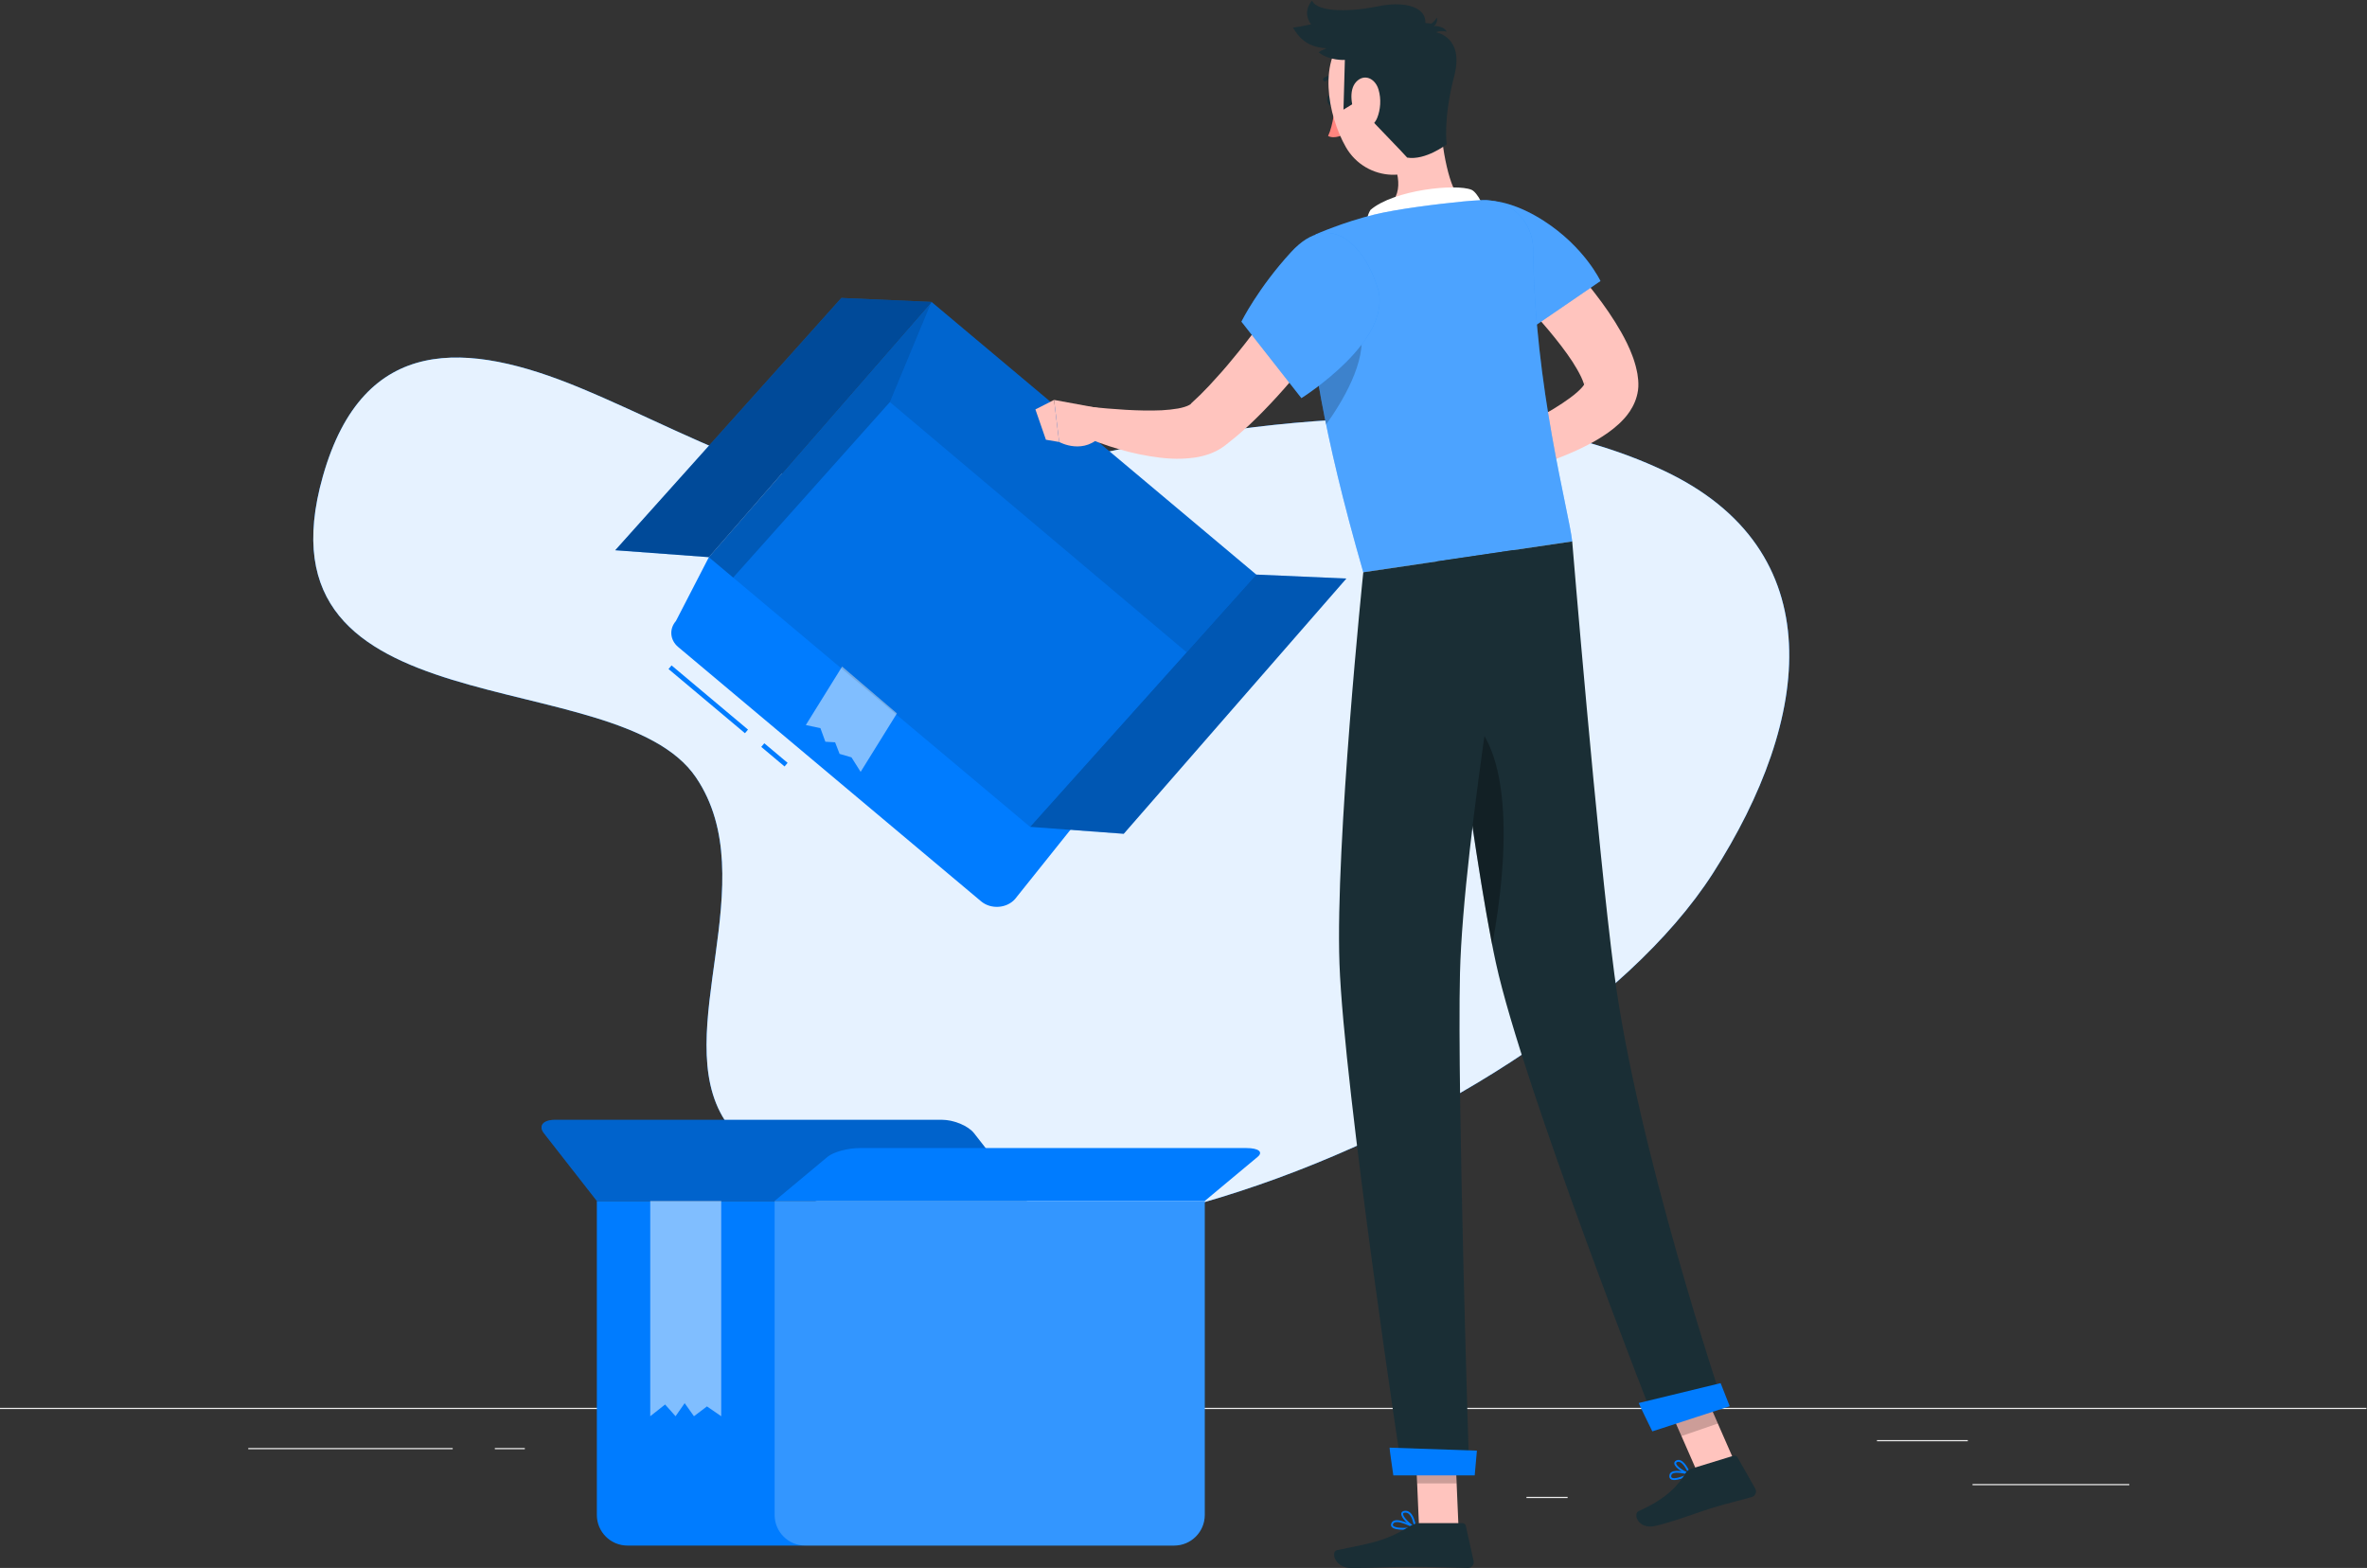 <?xml version="1.0" encoding="UTF-8" standalone="no"?>
<!-- Created with Inkscape (http://www.inkscape.org/) -->

<svg
   version="1.1"
   id="svg132"
   width="666.667"
   height="441.576"
   viewBox="0 0 666.667 441.576"
   xmlns="http://www.w3.org/2000/svg"
   xmlns:svg="http://www.w3.org/2000/svg">
  <rect x="0" y="0" width="666.667" height="441.576" fill="#333333" stroke="none"/>
  <defs
     id="defs136">
    <clipPath
       clipPathUnits="userSpaceOnUse"
       id="clipPath304">
      <path
         d="M 0,500 H 500 V 0 H 0 Z"
         id="path302" />
    </clipPath>
    <clipPath
       clipPathUnits="userSpaceOnUse"
       id="clipPath316">
      <path
         d="M 66.192,339.51 H 378.05 V 153.884 H 66.192 Z"
         id="path314" />
    </clipPath>
    <clipPath
       clipPathUnits="userSpaceOnUse"
       id="clipPath344">
      <path
         d="M 0,500 H 500 V 0 H 0 Z"
         id="path342" />
    </clipPath>
    <clipPath
       clipPathUnits="userSpaceOnUse"
       id="clipPath360">
      <path
         d="M 114.415,178.459 H 216.991 V 161.31 H 114.415 Z"
         id="path358" />
    </clipPath>
    <clipPath
       clipPathUnits="userSpaceOnUse"
       id="clipPath380">
      <path
         d="m 163.67,161.31 h 90.883 V 88.504 H 163.67 Z"
         id="path378" />
    </clipPath>
    <clipPath
       clipPathUnits="userSpaceOnUse"
       id="clipPath396">
      <path
         d="m 137.389,161.31 h 15 v -45.482 h -15 z"
         id="path394" />
    </clipPath>
    <clipPath
       clipPathUnits="userSpaceOnUse"
       id="clipPath420">
      <path
         d="M 0,500 H 500 V 0 H 0 Z"
         id="path418" />
    </clipPath>
    <clipPath
       clipPathUnits="userSpaceOnUse"
       id="clipPath432">
      <path
         d="m 170.263,274.218 h 19.251 v -22.247 h -19.251 z"
         id="path430" />
    </clipPath>
    <clipPath
       clipPathUnits="userSpaceOnUse"
       id="clipPath448">
      <path
         d="M 149.778,351.259 H 265.433 V 240.35 H 149.778 Z"
         id="path446" />
    </clipPath>
    <clipPath
       clipPathUnits="userSpaceOnUse"
       id="clipPath468">
      <path
         d="m 217.65,293.653 h 66.82 v -54.766 h -66.82 z"
         id="path466" />
    </clipPath>
    <clipPath
       clipPathUnits="userSpaceOnUse"
       id="clipPath488">
      <path
         d="m 129.995,352.096 h 66.819 v -54.765 h -66.819 z"
         id="path486" />
    </clipPath>
    <clipPath
       clipPathUnits="userSpaceOnUse"
       id="clipPath504">
      <path
         d="m 188.025,351.259 h 77.408 v -74.021 h -77.408 z"
         id="path502" />
    </clipPath>
    <clipPath
       clipPathUnits="userSpaceOnUse"
       id="clipPath520">
      <path
         d="m 149.778,351.259 h 47.036 v -58.236 h -47.036 z"
         id="path518" />
    </clipPath>
    <clipPath
       clipPathUnits="userSpaceOnUse"
       id="clipPath604">
      <path
         d="m 305.674,372.687 h 32.489 v -28.164 h -32.489 z"
         id="path602" />
    </clipPath>
    <clipPath
       clipPathUnits="userSpaceOnUse"
       id="clipPath624">
      <path
         d="m 276.474,372.779 h 55.717 V 294.14 h -55.717 z"
         id="path622" />
    </clipPath>
    <clipPath
       clipPathUnits="userSpaceOnUse"
       id="clipPath640">
      <path
         d="m 276.918,346.374 h 10.801 v -21.001 h -10.801 z"
         id="path638" />
    </clipPath>
    <clipPath
       clipPathUnits="userSpaceOnUse"
       id="clipPath656">
      <path
         d="m 299.005,111.593 h 8.772 v -9.958 h -8.772 z"
         id="path654" />
    </clipPath>
    <clipPath
       clipPathUnits="userSpaceOnUse"
       id="clipPath672">
      <path
         d="M 351.164,123.679 H 362.97 V 111.64 h -11.806 z"
         id="path670" />
    </clipPath>
    <clipPath
       clipPathUnits="userSpaceOnUse"
       id="clipPath716">
      <path
         d="m 307.656,265.177 h 10.05 v -49.81 h -10.05 z"
         id="path714" />
    </clipPath>
    <clipPath
       clipPathUnits="userSpaceOnUse"
       id="clipPath748">
      <path
         d="m 262.295,365.855 h 29.212 v -34.918 h -29.212 z"
         id="path746" />
    </clipPath>
  </defs>
  <g
     id="g140"
     transform="matrix(1.333,0,0,-1.333,0,553.259)">
    <path
       d="m 0,117.352 h 500 v 0.249 H 0 Z"
       style="fill:#ececec;fill-opacity:1;fill-rule:nonzero;stroke:none"
       id="path142" />
    <path
       d="m 416.779,101.256 h 33.122 v 0.249 h -33.122 z"
       style="fill:#ececec;fill-opacity:1;fill-rule:nonzero;stroke:none"
       id="path144" />
    <path
       d="m 322.527,98.542 h 8.693 v 0.25 h -8.693 z"
       style="fill:#ececec;fill-opacity:1;fill-rule:nonzero;stroke:none"
       id="path146" />
    <path
       d="m 396.586,110.542 h 19.192 v 0.25 h -19.192 z"
       style="fill:#ececec;fill-opacity:1;fill-rule:nonzero;stroke:none"
       id="path148" />
    <path
       d="m 52.459,108.861 h 43.193 v 0.25 H 52.459 Z"
       style="fill:#ececec;fill-opacity:1;fill-rule:nonzero;stroke:none"
       id="path150" />
    <path
       d="m 104.556,108.861 h 6.333 v 0.25 h -6.333 z"
       style="fill:#ececec;fill-opacity:1;fill-rule:nonzero;stroke:none"
       id="path152" />
    <path
       d="m 131.471,104.639 h 93.676 v 0.25 h -93.676 z"
       style="fill:#ececec;fill-opacity:1;fill-rule:nonzero;stroke:none"
       id="path154" />
    <g
       id="g298">
      <g
         id="g300"
         clip-path="url(#clipPath304)">
        <g
           id="g306"
           transform="translate(219.124,316.303)">
          <path
             d="m 0,0 c 1.735,0.372 3.463,0.758 5.18,1.154 42.218,9.735 90.499,15.369 127.108,-1.784 35.891,-16.816 31.483,-52.443 10.493,-85.161 -35.933,-56.009 -172.032,-109.144 -208.729,-52.206 -11.863,18.406 8.589,50.802 -6.128,72.498 -16.755,24.7 -94.319,9.08 -78.82,63.649 8.593,30.257 30.628,28.48 54.314,18.661 C -82.991,11.175 -70.01,4.166 -55.957,-0.597 -38.888,-6.381 -18.969,-4.061 0,0"
             style="fill:#007cff;fill-opacity:1;fill-rule:nonzero;stroke:none"
             id="path308" />
        </g>
        <g
           id="g310">
          <g
             id="g312" />
          <g
             id="g324">
            <g
               clip-path="url(#clipPath316)"
               opacity="0.9"
               id="g322">
              <g
                 transform="translate(219.124,316.303)"
                 id="g320">
                <path
                   d="m 0,0 c 1.735,0.372 3.463,0.758 5.18,1.154 42.218,9.735 90.499,15.369 127.108,-1.784 35.891,-16.816 31.483,-52.443 10.493,-85.161 -35.933,-56.009 -172.032,-109.144 -208.729,-52.206 -11.863,18.406 8.589,50.802 -6.128,72.498 -16.755,24.7 -94.319,9.08 -78.82,63.649 8.593,30.257 30.628,28.48 54.314,18.661 C -82.991,11.175 -70.01,4.166 -55.957,-0.597 -38.888,-6.381 -18.969,-4.061 0,0"
                   style="fill:#ffffff;fill-opacity:1;fill-rule:nonzero;stroke:none"
                   id="path318" />
              </g>
            </g>
          </g>
        </g>
      </g>
    </g>
    <g
       id="g338">
      <g
         id="g340"
         clip-path="url(#clipPath344)">
        <g
           id="g346"
           transform="translate(254.553,161.31)">
          <path
             d="m 0,0 h -128.444 v -66.336 c 0,-3.573 2.896,-6.47 6.47,-6.47 H -6.47 c 3.573,0 6.47,2.897 6.47,6.47 z"
             style="fill:#007cff;fill-opacity:1;fill-rule:nonzero;stroke:none"
             id="path348" />
        </g>
        <g
           id="g350"
           transform="translate(126.108,161.31)">
          <path
             d="M 0,0 H 90.882 L 79.7,14.308 c -1.226,1.568 -4.27,2.84 -6.798,2.84 H -8.824 c -2.529,0 -3.585,-1.272 -2.359,-2.84 z"
             style="fill:#007cff;fill-opacity:1;fill-rule:nonzero;stroke:none"
             id="path352" />
        </g>
        <g
           id="g354">
          <g
             id="g356" />
          <g
             id="g368">
            <g
               clip-path="url(#clipPath360)"
               opacity="0.2"
               id="g366">
              <g
                 transform="translate(126.108,161.31)"
                 id="g364">
                <path
                   d="M 0,0 H 90.882 L 79.7,14.308 c -1.226,1.568 -4.27,2.84 -6.798,2.84 H -8.824 c -2.529,0 -3.585,-1.272 -2.359,-2.84 z"
                   style="fill:#000000;fill-opacity:1;fill-rule:nonzero;stroke:none"
                   id="path362" />
              </g>
            </g>
          </g>
        </g>
        <g
           id="g370"
           transform="translate(254.553,161.31)">
          <path
             d="M 0,0 H -90.882 L -79.7,9.326 c 1.226,1.023 4.269,1.852 6.798,1.852 H 8.824 c 2.529,0 3.584,-0.829 2.358,-1.852 z"
             style="fill:#007cff;fill-opacity:1;fill-rule:nonzero;stroke:none"
             id="path372" />
        </g>
        <g
           id="g374">
          <g
             id="g376" />
          <g
             id="g388">
            <g
               clip-path="url(#clipPath380)"
               opacity="0.2"
               id="g386">
              <g
                 transform="translate(254.553,161.31)"
                 id="g384">
                <path
                   d="m 0,0 h -90.882 v -66.336 c 0,-3.573 2.896,-6.47 6.47,-6.47 H -6.47 c 3.573,0 6.47,2.897 6.47,6.47 z"
                   style="fill:#ffffff;fill-opacity:1;fill-rule:nonzero;stroke:none"
                   id="path382" />
              </g>
            </g>
          </g>
        </g>
        <g
           id="g390">
          <g
             id="g392" />
          <g
             id="g404">
            <g
               clip-path="url(#clipPath396)"
               opacity="0.5"
               id="g402">
              <g
                 transform="translate(137.389,161.31)"
                 id="g400">
                <path
                   d="m 0,0 v -45.481 l 3.141,2.479 2.211,-2.479 1.924,2.76 1.962,-2.76 2.747,2.077 L 15,-45.481 V 0 Z"
                   style="fill:#ffffff;fill-opacity:1;fill-rule:nonzero;stroke:none"
                   id="path398" />
              </g>
            </g>
          </g>
        </g>
      </g>
    </g>
    <g
       id="g406"
       transform="translate(157.725,260.519)">
      <path
         d="M 0,0 -16.152,13.56"
         style="fill:none;stroke:#007cff;stroke-width:1;stroke-linecap:butt;stroke-linejoin:miter;stroke-miterlimit:10;stroke-dasharray:none;stroke-opacity:1"
         id="path408" />
    </g>
    <g
       id="g410"
       transform="translate(166.094,253.493)">
      <path
         d="M 0,0 -4.926,4.136"
         style="fill:none;stroke:#007cff;stroke-width:1;stroke-linecap:butt;stroke-linejoin:miter;stroke-miterlimit:10;stroke-dasharray:none;stroke-opacity:1"
         id="path412" />
    </g>
    <g
       id="g414">
      <g
         id="g416"
         clip-path="url(#clipPath420)">
        <g
           id="g422"
           transform="translate(214.474,225.111)">
          <path
             d="m 0,0 53.278,66.594 -70.938,59.554 -47.036,-53.929 -6.963,-13.49 c -1.463,-1.678 -1.26,-4.03 0.474,-5.486 L -7.17,-0.499 C -5.105,-2.232 -1.743,-1.999 0,0"
             style="fill:#007cff;fill-opacity:1;fill-rule:nonzero;stroke:none"
             id="path424" />
        </g>
        <g
           id="g426">
          <g
             id="g428" />
          <g
             id="g440">
            <g
               clip-path="url(#clipPath432)"
               opacity="0.5"
               id="g438">
              <g
                 transform="translate(177.933,274.218)"
                 id="g436">
                <path
                   d="m 0,0 -7.67,-12.354 3.084,-0.662 1.048,-2.867 2.056,-0.12 0.945,-2.444 2.513,-0.735 1.936,-3.066 7.669,12.354 z"
                   style="fill:#ffffff;fill-opacity:1;fill-rule:nonzero;stroke:none"
                   id="path434" />
              </g>
            </g>
          </g>
        </g>
        <g
           id="g442">
          <g
             id="g444" />
          <g
             id="g456">
            <g
               clip-path="url(#clipPath448)"
               opacity="0.1"
               id="g454">
              <g
                 transform="translate(265.433,293.653)"
                 id="g452">
                <path
                   d="m 0,0 -47.783,-53.302 -67.872,56.98 47.036,53.928 z"
                   style="fill:#000000;fill-opacity:1;fill-rule:nonzero;stroke:none"
                   id="path450" />
              </g>
            </g>
          </g>
        </g>
        <g
           id="g458"
           transform="translate(265.433,293.653)">
          <path
             d="m 0,0 -47.783,-53.302 19.784,-1.464 47.036,53.929 z"
             style="fill:#007cff;fill-opacity:1;fill-rule:nonzero;stroke:none"
             id="path460" />
        </g>
        <g
           id="g462">
          <g
             id="g464" />
          <g
             id="g476">
            <g
               clip-path="url(#clipPath468)"
               opacity="0.3"
               id="g474">
              <g
                 transform="translate(265.433,293.653)"
                 id="g472">
                <path
                   d="m 0,0 -47.783,-53.302 19.784,-1.464 47.036,53.929 z"
                   style="fill:#000000;fill-opacity:1;fill-rule:nonzero;stroke:none"
                   id="path470" />
              </g>
            </g>
          </g>
        </g>
        <g
           id="g478"
           transform="translate(177.777,352.097)">
          <path
             d="M 0,0 -47.783,-53.302 -28,-54.766 19.037,-0.837 Z"
             style="fill:#007cff;fill-opacity:1;fill-rule:nonzero;stroke:none"
             id="path480" />
        </g>
        <g
           id="g482">
          <g
             id="g484" />
          <g
             id="g496">
            <g
               clip-path="url(#clipPath488)"
               opacity="0.4"
               id="g494">
              <g
                 transform="translate(177.777,352.097)"
                 id="g492">
                <path
                   d="M 0,0 -47.783,-53.302 -28,-54.766 19.037,-0.837 Z"
                   style="fill:#000000;fill-opacity:1;fill-rule:nonzero;stroke:none"
                   id="path490" />
              </g>
            </g>
          </g>
        </g>
        <g
           id="g498">
          <g
             id="g500" />
          <g
             id="g512">
            <g
               clip-path="url(#clipPath504)"
               opacity="0.1"
               id="g510">
              <g
                 transform="translate(250.718,277.238)"
                 id="g508">
                <path
                   d="M 0,0 14.715,16.415 -53.904,74.021 -62.692,52.863 Z"
                   style="fill:#000000;fill-opacity:1;fill-rule:nonzero;stroke:none"
                   id="path506" />
              </g>
            </g>
          </g>
        </g>
        <g
           id="g514">
          <g
             id="g516" />
          <g
             id="g528">
            <g
               clip-path="url(#clipPath520)"
               opacity="0.2"
               id="g526">
              <g
                 transform="translate(149.778,297.331)"
                 id="g524">
                <path
                   d="M 0,0 47.036,53.929 38.248,32.771 5.131,-4.308 Z"
                   style="fill:#000000;fill-opacity:1;fill-rule:nonzero;stroke:none"
                   id="path522" />
              </g>
            </g>
          </g>
        </g>
        <g
           id="g530"
           transform="translate(282.014,393.993)">
          <path
             d="m 0,0 c 0.19,-0.646 0.001,-1.27 -0.421,-1.394 -0.422,-0.124 -0.917,0.3 -1.107,0.945 -0.189,0.646 -10e-4,1.27 0.421,1.393 C -0.685,1.068 -0.189,0.646 0,0"
             style="fill:#1a2e35;fill-opacity:1;fill-rule:nonzero;stroke:none"
             id="path532" />
        </g>
        <g
           id="g534"
           transform="translate(282.075,392.741)">
          <path
             d="m 0,0 c 0,0 -0.375,-4.156 -1.463,-6.427 1.455,-0.731 3.254,0.326 3.254,0.326 z"
             style="fill:#ff857f;fill-opacity:1;fill-rule:nonzero;stroke:none"
             id="path536" />
        </g>
        <g
           id="g538"
           transform="translate(283.326,398.272)">
          <path
             d="M 0,0 C 0.084,0.045 0.154,0.121 0.188,0.218 0.261,0.424 0.153,0.649 -0.054,0.722 -2.116,1.449 -3.574,0.355 -3.637,0.308 -3.81,0.175 -3.843,-0.073 -3.709,-0.246 c 0.132,-0.173 0.382,-0.203 0.552,-0.074 0.048,0.036 1.197,0.876 2.841,0.297 C -0.208,-0.062 -0.094,-0.05 0,0"
             style="fill:#1a2e35;fill-opacity:1;fill-rule:nonzero;stroke:none"
             id="path540" />
        </g>
        <g
           id="g542"
           transform="translate(304.242,389.717)">
          <path
             d="m 0,0 c 0.437,-5.3 1.75,-15.025 4.882,-17.239 0,0 -0.746,-6.367 -11.965,-8.024 -12.334,-1.822 -6.799,5.253 -6.799,5.253 6.495,2.602 5.584,7.571 3.718,12.089 l 4.767,5.463 C -3.607,-0.408 -0.224,2.712 0,0"
             style="fill:#ffc4be;fill-opacity:1;fill-rule:nonzero;stroke:none"
             id="path544" />
        </g>
        <g
           id="g546"
           transform="translate(313.153,369.893)">
          <path
             d="m 0,0 c 1.005,0.908 -1.021,4.545 -2.229,5.053 -3.222,1.353 -16.396,0.016 -21.349,-4.243 -1.419,-2.254 -0.389,-4.689 -0.389,-4.689 z"
             style="fill:#ffffff;fill-opacity:1;fill-rule:nonzero;stroke:none"
             id="path548" />
        </g>
        <g
           id="g550"
           transform="translate(353.627,103.806)">
          <path
             d="m 0,0 c -0.083,-0.025 -0.159,-0.058 -0.225,-0.096 -0.15,-0.088 -0.238,-0.206 -0.27,-0.361 -0.076,-0.363 0.065,-0.464 0.112,-0.497 0.479,-0.342 2.109,0.148 3.238,0.716 C 2.039,-0.026 0.725,0.223 0,0 m 1.465,-1.214 c -0.818,-0.251 -1.649,-0.369 -2.079,-0.061 -0.18,0.129 -0.373,0.389 -0.268,0.898 0.056,0.268 0.21,0.477 0.458,0.622 C 0.653,0.876 3.321,0.043 3.435,0.007 3.509,-0.017 3.563,-0.082 3.571,-0.159 3.58,-0.236 3.542,-0.312 3.476,-0.352 3.097,-0.575 2.287,-0.962 1.465,-1.214"
             style="fill:#007cff;fill-opacity:1;fill-rule:nonzero;stroke:none"
             id="path552" />
        </g>
        <g
           id="g554"
           transform="translate(354.459,106.175)">
          <path
             d="m 0,0 c -0.028,-0.009 -0.056,-0.02 -0.084,-0.031 -0.237,-0.106 -0.224,-0.225 -0.218,-0.276 0.061,-0.556 1.483,-1.564 2.495,-1.936 -0.3,0.644 -0.965,1.907 -1.709,2.211 C 0.314,0.037 0.155,0.048 0,0 M 2.601,-2.739 C 2.57,-2.749 2.537,-2.751 2.503,-2.744 c -0.962,0.195 -3.094,1.453 -3.198,2.393 -0.018,0.171 0.015,0.486 0.45,0.68 C 0.038,0.455 0.332,0.456 0.634,0.333 1.792,-0.14 2.689,-2.383 2.727,-2.478 2.753,-2.546 2.741,-2.622 2.694,-2.678 2.669,-2.707 2.637,-2.729 2.601,-2.739"
             style="fill:#007cff;fill-opacity:1;fill-rule:nonzero;stroke:none"
             id="path556" />
        </g>
        <g
           id="g558"
           transform="translate(295.16,93.47)">
          <path
             d="M 0,0 C -0.139,0 -0.268,-0.015 -0.382,-0.046 -0.564,-0.095 -0.691,-0.186 -0.769,-0.322 -0.909,-0.567 -0.858,-0.689 -0.807,-0.759 -0.419,-1.298 1.689,-1.311 3.24,-1.091 2.467,-0.694 0.975,0 0,0 m 1.323,-1.618 c -1.071,0 -2.105,0.147 -2.451,0.628 -0.122,0.169 -0.217,0.455 0.016,0.864 0.131,0.23 0.342,0.385 0.626,0.462 C 0.903,0.714 3.818,-0.948 3.942,-1.019 4.013,-1.06 4.051,-1.141 4.038,-1.222 4.025,-1.304 3.962,-1.368 3.882,-1.384 3.35,-1.49 2.32,-1.618 1.323,-1.618"
             style="fill:#007cff;fill-opacity:1;fill-rule:nonzero;stroke:none"
             id="path560" />
        </g>
        <g
           id="g562"
           transform="translate(296.967,95.464)">
          <path
             d="m 0,0 c -0.039,0 -0.079,-0.002 -0.119,-0.006 -0.355,-0.036 -0.378,-0.177 -0.385,-0.223 -0.092,-0.565 1.263,-1.983 2.291,-2.6 -0.107,0.656 -0.404,2 -1.101,2.572 C 0.476,-0.085 0.25,0 0,0 m 2.036,-3.382 c -0.028,0 -0.056,0.006 -0.081,0.018 -1.007,0.451 -3.002,2.256 -2.85,3.199 0.037,0.222 0.193,0.497 0.736,0.552 C 0.247,0.429 0.613,0.313 0.937,0.048 1.998,-0.823 2.223,-3.07 2.232,-3.166 2.239,-3.235 2.208,-3.304 2.151,-3.345 2.116,-3.369 2.076,-3.382 2.036,-3.382"
             style="fill:#007cff;fill-opacity:1;fill-rule:nonzero;stroke:none"
             id="path564" />
        </g>
        <g
           id="g566"
           transform="translate(308.176,92.279)">
          <path
             d="m 0,0 h -8.342 l -0.831,19.318 h 8.342 z"
             style="fill:#ffc4be;fill-opacity:1;fill-rule:nonzero;stroke:none"
             id="path568" />
        </g>
        <g
           id="g570"
           transform="translate(366.828,105.469)">
          <path
             d="m 0,0 -7.687,-2.65 -7.978,18.214 7.686,2.651 z"
             style="fill:#ffc4be;fill-opacity:1;fill-rule:nonzero;stroke:none"
             id="path572" />
        </g>
        <g
           id="g574"
           transform="translate(357.313,104.731)">
          <path
             d="m 0,0 8.96,2.748 c 0.326,0.1 0.678,-0.04 0.846,-0.336 l 3.75,-6.606 c 0.389,-0.685 0.025,-1.559 -0.733,-1.777 -3.144,-0.905 -4.72,-1.188 -8.66,-2.396 -2.425,-0.744 -8.542,-3.063 -11.975,-3.753 -3.357,-0.676 -4.563,2.613 -3.22,3.203 6.024,2.646 8.463,5.657 9.888,8.029 C -0.887,-0.46 -0.477,-0.146 0,0"
             style="fill:#1a2e35;fill-opacity:1;fill-rule:nonzero;stroke:none"
             id="path576" />
        </g>
        <g
           id="g578"
           transform="translate(299.889,93.245)">
          <path
             d="m 0,0 h 9.11 c 0.341,0 0.636,-0.236 0.71,-0.569 l 1.648,-7.415 c 0.171,-0.769 -0.413,-1.497 -1.2,-1.484 -3.286,0.056 -8.035,0.248 -12.165,0.248 -4.83,0 -6.866,-0.263 -12.53,-0.263 -3.425,0 -4.375,3.462 -2.942,3.776 6.526,1.428 9.72,1.58 15.359,5.058 C -1.397,-0.271 -0.72,0 0,0"
             style="fill:#1a2e35;fill-opacity:1;fill-rule:nonzero;stroke:none"
             id="path580" />
        </g>
        <g
           id="g582"
           transform="translate(324.141,367.158)">
          <path
             d="m 0,0 c 2.426,-2.231 4.528,-4.461 6.705,-6.787 2.128,-2.339 4.202,-4.745 6.163,-7.309 1.975,-2.553 3.853,-5.234 5.557,-8.245 0.849,-1.516 1.664,-3.108 2.344,-4.941 0.169,-0.465 0.34,-0.912 0.484,-1.429 0.15,-0.498 0.297,-0.994 0.409,-1.564 l 0.171,-0.829 0.117,-0.919 c 0.072,-0.445 0.144,-1.661 0.005,-2.549 -0.261,-1.875 -0.995,-3.322 -1.722,-4.436 -0.74,-1.108 -1.533,-1.932 -2.302,-2.654 -1.548,-1.424 -3.064,-2.425 -4.566,-3.329 -3.006,-1.768 -5.99,-3.037 -8.98,-4.184 -5.996,-2.253 -11.973,-3.822 -18.177,-4.998 l -1.749,6.014 c 5.43,2.353 10.927,4.888 16.032,7.605 2.543,1.365 5.011,2.829 7.105,4.378 1.038,0.762 1.982,1.575 2.595,2.294 0.307,0.35 0.514,0.683 0.593,0.857 0.073,0.171 -0.031,0.15 -0.108,-0.212 -0.067,-0.67 -0.052,-0.15 -0.218,0.209 -0.044,0.174 -0.141,0.4 -0.231,0.623 -0.073,0.212 -0.202,0.464 -0.312,0.705 -0.473,0.982 -1.1,2.076 -1.807,3.17 -1.437,2.197 -3.175,4.422 -5.001,6.611 -1.838,2.184 -3.777,4.351 -5.767,6.485 -1.953,2.136 -4.085,4.273 -6.04,6.257 z"
             style="fill:#ffc4be;fill-opacity:1;fill-rule:nonzero;stroke:none"
             id="path584" />
        </g>
        <g
           id="g586"
           transform="translate(310.866,319.926)">
          <path
             d="m 0,0 -7.918,-2.38 5.06,-8.321 c 0,0 4.655,1.925 5.677,5.875 z"
             style="fill:#ffc4be;fill-opacity:1;fill-rule:nonzero;stroke:none"
             id="path588" />
        </g>
        <g
           id="g590"
           transform="translate(299.822,314.604)">
          <path
             d="m 0,0 3.097,-6.864 5.09,1.485 -5.061,8.321 z"
             style="fill:#ffc4be;fill-opacity:1;fill-rule:nonzero;stroke:none"
             id="path592" />
        </g>
        <g
           id="g594"
           transform="translate(305.699,364.897)">
          <path
             d="m 0,0 c -0.753,-7.986 16.172,-20.374 16.172,-20.374 l 16.292,11.149 c 0,0 -3.348,7.177 -12.022,12.747 C 11.121,9.508 0.938,9.941 0,0"
             style="fill:#007cff;fill-opacity:1;fill-rule:nonzero;stroke:none"
             id="path596" />
        </g>
        <g
           id="g598">
          <g
             id="g600" />
          <g
             id="g612">
            <g
               clip-path="url(#clipPath604)"
               opacity="0.3"
               id="g610">
              <g
                 transform="translate(305.699,364.897)"
                 id="g608">
                <path
                   d="m 0,0 c -0.753,-7.986 16.172,-20.374 16.172,-20.374 l 16.292,11.149 c 0,0 -3.348,7.177 -12.022,12.747 C 11.121,9.508 0.938,9.941 0,0"
                   style="fill:#ffffff;fill-opacity:1;fill-rule:nonzero;stroke:none"
                   id="path606" />
              </g>
            </g>
          </g>
        </g>
        <g
           id="g614"
           transform="translate(278.004,365.541)">
          <path
             d="m 0,0 c 0,0 -7.318,-11.218 10.046,-71.402 l 44.14,6.519 C 53.563,-58.78 46.179,-32.174 45.938,-3.079 45.888,2.828 40.928,7.524 35.029,7.224 33.741,7.159 32.421,7.066 31.119,6.937 25.439,6.376 17.247,5.35 12.355,4.166 5.907,2.604 0,0 0,0"
             style="fill:#007cff;fill-opacity:1;fill-rule:nonzero;stroke:none"
             id="path616" />
        </g>
        <g
           id="g618">
          <g
             id="g620" />
          <g
             id="g632">
            <g
               clip-path="url(#clipPath624)"
               opacity="0.3"
               id="g630">
              <g
                 transform="translate(278.004,365.541)"
                 id="g628">
                <path
                   d="m 0,0 c 0,0 -7.318,-11.218 10.046,-71.402 l 44.14,6.519 C 53.563,-58.78 46.179,-32.174 45.938,-3.079 45.888,2.828 40.928,7.524 35.029,7.224 33.741,7.159 32.421,7.066 31.119,6.937 25.439,6.376 17.247,5.35 12.355,4.166 5.907,2.604 0,0 0,0"
                   style="fill:#ffffff;fill-opacity:1;fill-rule:nonzero;stroke:none"
                   id="path626" />
              </g>
            </g>
          </g>
        </g>
        <g
           id="g634">
          <g
             id="g636" />
          <g
             id="g648">
            <g
               clip-path="url(#clipPath640)"
               opacity="0.2"
               id="g646">
              <g
                 transform="translate(276.918,346.203)"
                 id="g644">
                <path
                   d="M 0,0 0.147,0.171 10.533,-0.751 C 12.108,-7.452 6.331,-16.593 3.283,-20.831 1.51,-12.243 0.512,-5.411 0,0"
                   style="fill:#000000;fill-opacity:1;fill-rule:nonzero;stroke:none"
                   id="path642" />
              </g>
            </g>
          </g>
        </g>
        <g
           id="g650">
          <g
             id="g652" />
          <g
             id="g664">
            <g
               clip-path="url(#clipPath656)"
               opacity="0.2"
               id="g662">
              <g
                 transform="translate(299.005,111.593)"
                 id="g660">
                <path
                   d="M 0,0 0.427,-9.958 H 8.772 L 8.345,0 Z"
                   style="fill:#000000;fill-opacity:1;fill-rule:nonzero;stroke:none"
                   id="path658" />
              </g>
            </g>
          </g>
        </g>
        <g
           id="g666">
          <g
             id="g668" />
          <g
             id="g680">
            <g
               clip-path="url(#clipPath672)"
               opacity="0.2"
               id="g678">
              <g
                 transform="translate(358.853,123.679)"
                 id="g676">
                <path
                   d="m 0,0 -7.69,-2.651 4.116,-9.387 7.69,2.651 z"
                   style="fill:#000000;fill-opacity:1;fill-rule:nonzero;stroke:none"
                   id="path674" />
              </g>
            </g>
          </g>
        </g>
        <g
           id="g682"
           transform="translate(303.147,401.682)">
          <path
             d="m 0,0 c 1.84,-8.072 3.328,-12.703 0.518,-17.948 -4.227,-7.89 -15.081,-7.132 -19.295,0.228 -3.794,6.624 -6.167,18.712 0.669,24.145 C -11.375,11.778 -1.84,8.072 0,0"
             style="fill:#ffc4be;fill-opacity:1;fill-rule:nonzero;stroke:none"
             id="path684" />
        </g>
        <g
           id="g686"
           transform="translate(286.937,393.768)">
          <path
             d="m 0,0 -3.072,-1.879 0.294,10.5 c 0,0 -3.222,-0.223 -5.555,1.611 1.111,1.056 18.388,7.111 23.777,6.056 0.556,0.235 1.243,1.277 1.243,1.277 0,0 0.209,-1.312 -0.708,-1.812 0.667,0.125 2.31,-0.188 2.771,-1.16 -1.448,0.305 -2.292,-0.132 -2.292,-0.132 0,0 6.044,-0.907 3.875,-9.229 -2.389,-9.167 -1.596,-14.444 -1.596,-14.444 0,0 -4.459,-3.445 -8.348,-2.806 C 6.25,-7.462 0.278,-1.981 0,0"
             style="fill:#1a2e35;fill-opacity:1;fill-rule:nonzero;stroke:none"
             id="path688" />
        </g>
        <g
           id="g690"
           transform="translate(281.06,404.834)">
          <path
             d="M 0,0 C -4.875,-0.042 -6.625,2.375 -7.875,4.375 -4.375,4.75 2.917,7 8.333,7.375 13.75,7.75 19.667,6.75 17.875,4.417 16.083,2.083 0,0 0,0"
             style="fill:#1a2e35;fill-opacity:1;fill-rule:nonzero;stroke:none"
             id="path692" />
        </g>
        <g
           id="g694"
           transform="translate(282.133,407.002)">
          <path
             d="M 0,0 C -3.974,0.554 -7.905,4.332 -4.905,7.942 -3.794,5.283 3.7,5.594 9.015,6.707 15.983,8.165 20.864,5.809 18.383,1.04 17.025,-1.57 0,0 0,0"
             style="fill:#1a2e35;fill-opacity:1;fill-rule:nonzero;stroke:none"
             id="path696" />
        </g>
        <g
           id="g698"
           transform="translate(291.262,396.156)">
          <path
             d="m 0,0 c 0.633,-2.074 0.402,-4.333 -0.267,-6.003 -1.006,-2.512 -3.219,-2.004 -4.373,0.17 -1.037,1.958 -1.764,5.624 -0.066,7.435 C -3.032,3.385 -0.725,2.372 0,0"
             style="fill:#ffc4be;fill-opacity:1;fill-rule:nonzero;stroke:none"
             id="path700" />
        </g>
        <g
           id="g702"
           transform="translate(303.709,296.452)">
          <path
             d="m 0,0 c 0,0 7.163,-60.951 12.359,-84.835 5.692,-26.154 33.763,-97.48 33.763,-97.48 l 14.038,4.844 c 0,0 -17.997,53.7 -22.774,90.266 -3.67,28.086 -8.904,91.412 -8.904,91.412 z"
             style="fill:#1a2e35;fill-opacity:1;fill-rule:nonzero;stroke:none"
             id="path704" />
        </g>
        <g
           id="g706"
           transform="translate(346.247,118.622)">
          <path
             d="m 0,0 c -0.062,-0.02 2.875,-5.991 2.875,-5.991 l 16.35,5.307 -1.917,4.883 z"
             style="fill:#007cff;fill-opacity:1;fill-rule:nonzero;stroke:none"
             id="path708" />
        </g>
        <g
           id="g710">
          <g
             id="g712" />
          <g
             id="g724">
            <g
               clip-path="url(#clipPath716)"
               opacity="0.3"
               id="g722">
              <g
                 transform="translate(307.656,265.177)"
                 id="g720">
                <path
                   d="M 0,0 C 2.241,-16.933 5.11,-36.957 7.638,-49.811 11.292,-30.137 12.216,-5.386 0,0"
                   style="fill:#000000;fill-opacity:1;fill-rule:nonzero;stroke:none"
                   id="path718" />
              </g>
            </g>
          </g>
        </g>
        <g
           id="g726"
           transform="translate(288.05,294.14)">
          <path
             d="m 0,0 c 0,0 -5.94,-57.259 -5.033,-82.698 0.944,-26.46 13.305,-107.878 13.305,-107.878 h 14.132 c 0,0 -2.6,79.872 -1.971,105.858 0.685,28.331 11.307,89.405 11.307,89.405 z"
             style="fill:#1a2e35;fill-opacity:1;fill-rule:nonzero;stroke:none"
             id="path728" />
        </g>
        <g
           id="g730"
           transform="translate(293.603,109.192)">
          <path
             d="m 0,0 c -0.065,0 0.797,-5.867 0.797,-5.867 h 17.191 l 0.464,5.236 z"
             style="fill:#007cff;fill-opacity:1;fill-rule:nonzero;stroke:none"
             id="path732" />
        </g>
        <g
           id="g734"
           transform="translate(285.315,351.481)">
          <path
             d="m 0,0 c -1.562,-2.48 -3.145,-4.71 -4.789,-7.005 -1.63,-2.281 -3.352,-4.497 -5.105,-6.7 -3.545,-4.38 -7.326,-8.616 -11.569,-12.618 -1.123,-0.972 -2.156,-1.974 -3.36,-2.908 l -0.879,-0.708 -0.439,-0.353 c -0.165,-0.129 -0.231,-0.195 -0.564,-0.435 -1.11,-0.808 -2.207,-1.307 -3.228,-1.669 -2.055,-0.703 -3.843,-0.865 -5.527,-0.944 -1.68,-0.069 -3.252,0.037 -4.774,0.214 -6.067,0.746 -11.413,2.438 -16.746,4.732 l 1.724,6.021 c 5.184,-0.517 10.599,-0.96 15.426,-0.741 1.201,0.069 2.36,0.191 3.394,0.37 1.022,0.181 1.951,0.475 2.439,0.764 0.247,0.133 0.375,0.261 0.343,0.289 -0.056,-0.04 0.128,0.126 0.223,0.217 l 0.334,0.315 0.669,0.628 c 0.9,0.8 1.755,1.771 2.635,2.646 1.73,1.863 3.444,3.772 5.081,5.805 1.67,1.991 3.279,4.072 4.875,6.164 1.602,2.092 3.149,4.236 4.716,6.369 1.542,2.126 3.081,4.364 4.517,6.435 z"
             style="fill:#ffc4be;fill-opacity:1;fill-rule:nonzero;stroke:none"
             id="path736" />
        </g>
        <g
           id="g738"
           transform="translate(291.117,354.132)">
          <path
             d="m 0,0 c 3.365,-10.995 -16.145,-23.195 -16.145,-23.195 l -12.677,16.157 c 0,0 3.516,7.093 10.497,14.69 C -9.701,17.038 -2.561,8.37 0,0"
             style="fill:#007cff;fill-opacity:1;fill-rule:nonzero;stroke:none"
             id="path740" />
        </g>
        <g
           id="g742">
          <g
             id="g744" />
          <g
             id="g756">
            <g
               clip-path="url(#clipPath748)"
               opacity="0.3"
               id="g754">
              <g
                 transform="translate(291.117,354.132)"
                 id="g752">
                <path
                   d="m 0,0 c 3.365,-10.995 -16.145,-23.195 -16.145,-23.195 l -12.677,16.157 c 0,0 3.516,7.093 10.497,14.69 C -9.701,17.038 -2.561,8.37 0,0"
                   style="fill:#ffffff;fill-opacity:1;fill-rule:nonzero;stroke:none"
                   id="path750" />
              </g>
            </g>
          </g>
        </g>
        <g
           id="g758"
           transform="translate(232.975,328.671)">
          <path
             d="m 0,0 -10.262,1.883 1.08,-8.886 c 0,0 5.333,-2.987 9.211,1.689 z"
             style="fill:#ffc4be;fill-opacity:1;fill-rule:nonzero;stroke:none"
             id="path760" />
        </g>
        <g
           id="g762"
           transform="translate(218.772,328.55)">
          <path
             d="M 0,0 2.22,-6.409 5.021,-6.882 3.941,2.004 Z"
             style="fill:#ffc4be;fill-opacity:1;fill-rule:nonzero;stroke:none"
             id="path764" />
        </g>
      </g>
    </g>
  </g>
</svg>
